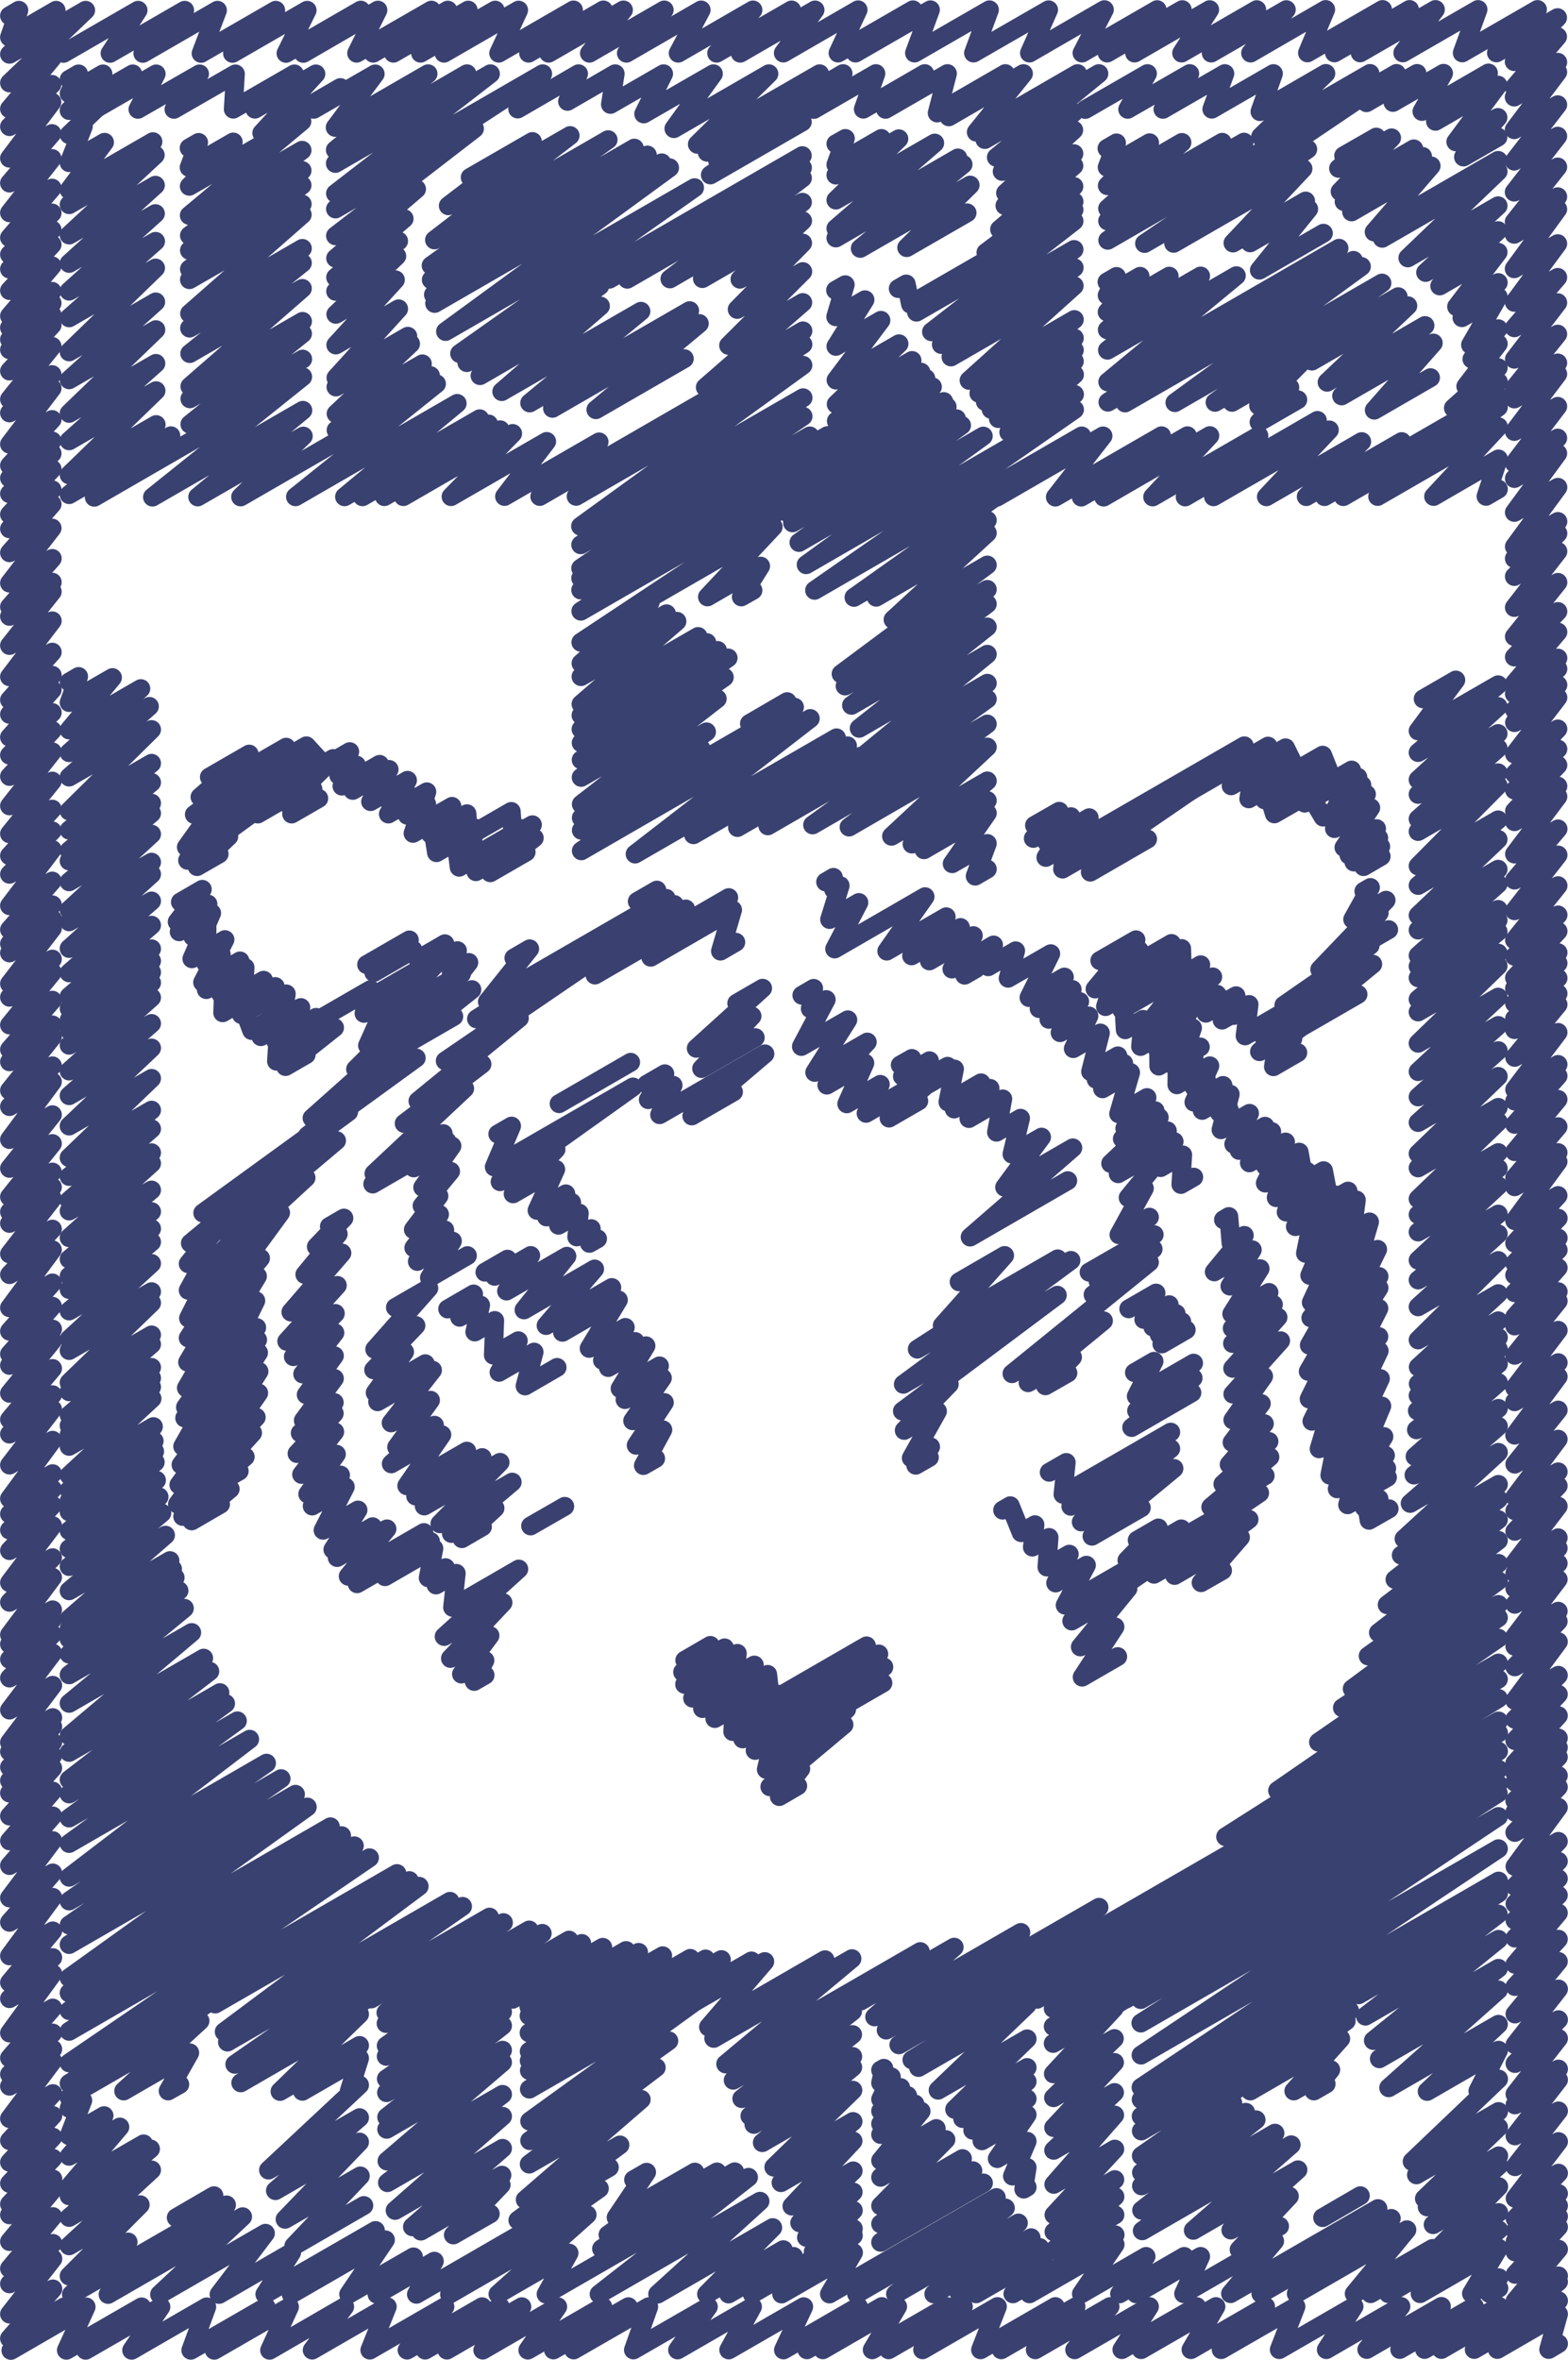 <svg id="Layer_1_copy" data-name="Layer 1 copy" xmlns="http://www.w3.org/2000/svg" viewBox="0 0 102.31 153.9"><defs><style>.cls-1,.cls-2{fill:none;stroke-linecap:round;stroke-linejoin:round;stroke-width:1.23px;}.cls-1{stroke:#3a4170;}.cls-2{stroke:#394170;}</style></defs><title>tigres</title><g id="_Group_" data-name="&lt;Group&gt;"><polyline class="cls-1" points="4.14 3.48 9.01 0.67 7.18 3.48 12.05 0.67 9.32 3.48 14.19 0.67 13.12 3.48 17.99 0.67 15.17 3.48 20.04 0.67 18.66 3.48 23.54 0.66 19.79 3.48 24.66 0.66 23.27 3.47 28.15 0.66 24.35 3.47 29.22 0.66 25.67 3.47 30.55 0.66 27.44 3.47 32.31 0.66 28.97 3.47 33.84 0.66 32.54 3.47 37.42 0.65 34.49 3.47 39.37 0.65 35.8 3.47 40.68 0.65 38.46 3.47 43.34 0.65 40.87 3.47 45.75 0.65 44.25 3.47 49.13 0.65 46.76 3.47 51.65 0.65 48.3 3.47 53.18 0.65 51.11 3.46 55.99 0.64 54.68 3.46 59.57 0.64 55.82 3.46 60.71 0.64 59.67 3.46 64.56 0.64 63.52 3.46 68.42 0.64 67.17 3.46 72.06 0.63 70.6 3.46 75.5 0.63 72.24 3.46 77.14 0.63 74.03 3.46 78.93 0.63 77.1 3.46 82 0.63 79.03 3.46 83.93 0.63 81.6 3.46 86.5 0.62 85.31 3.45 90.21 0.62 87.07 3.45 91.97 0.62 88.75 3.45 93.66 0.62 91.53 3.45 96.44 0.62 95.41 3.45 100.32 0.62 97.64 3.45 101.63 1.15 98.8 4.02 101.63 2.39 98.8 5.7 101.64 4.06 98.8 6.33 101.64 4.7 98.8 8.46 101.64 6.83 98.8 10.51 101.64 8.88 98.8 12.53 101.64 10.89 98.8 14.47 101.64 12.83 98.8 15.28 101.64 13.64 98.8 17.53 101.64 15.89 98.81 19.72 101.64 18.09 98.81 21.38 101.64 19.74 98.81 23.43 101.64 21.79 98.81 25.31 101.64 23.67 98.81 26.02 101.64 24.39 98.81 28.14 101.64 26.5 98.81 30.21 101.64 28.57 98.81 31.21 101.64 29.57 98.81 33.42 101.65 31.78 98.81 35.65 101.65 34.01 98.81 36.43 101.65 34.79 98.81 37.6 101.65 35.96 98.81 39.62 101.65 37.98 98.81 41.52 101.65 39.88 98.81 42.85 101.65 41.22 98.81 44.56 101.65 42.92 98.81 45.25 101.65 43.62 98.82 46.3 101.65 44.67 98.82 47.13 101.65 45.49 98.82 49.18 101.65 47.54 98.82 50.48 101.65 48.85 98.82 51.53 101.65 49.9 98.82 52.9 101.65 51.27 98.82 53.59 101.65 51.95 98.82 55.7 101.66 54.06 98.82 57.4 101.66 55.76 98.82 59.4 101.66 57.76 98.82 61.31 101.66 59.67 98.82 62.37 101.66 60.73 98.82 63.77 101.66 62.13 98.82 64.46 101.66 62.82 98.82 65.43 101.66 63.79 98.82 66.44 101.66 64.8 98.82 67.15 101.66 65.51 98.83 68.96 101.66 67.33 98.83 71.06 101.66 69.42 98.83 71.81 101.66 70.17 98.83 73.33 101.66 71.7 98.83 75.11 101.66 73.48 98.83 76.81 101.66 75.17 98.83 77.4 101.66 75.76 98.83 79.61 101.66 77.97 98.83 81.08 101.67 79.45 98.83 82.38 101.67 80.74 98.83 83.16 101.67 81.52 98.83 84.31 101.67 82.68 98.83 85.88 101.67 84.24 98.83 86.48 101.67 84.85 98.83 88.39 101.67 86.76 98.83 90.51 101.67 88.87 98.83 91.42 101.67 89.78 98.83 93.6 101.67 91.96 98.84 95.49 101.67 93.86 98.84 97.63 101.67 95.99 98.84 98.53 101.67 96.9 98.84 99.87 101.67 98.23 98.84 101.92 101.67 100.29 98.84 102.61 101.67 100.97 98.84 103.59 101.67 101.96 98.84 104.63 101.67 103 98.84 106.72 101.67 105.08 98.84 107.37 101.67 105.74 98.84 108.71 101.68 107.07 98.84 110.9 101.68 109.26 98.84 112.13 101.68 110.5 98.84 113.52 101.68 111.89 98.84 114.99 101.68 113.35 98.84 115.61 101.68 113.97 98.84 116.23 101.68 114.59 98.84 117.44 101.68 115.8 98.84 118.19 101.68 116.55 98.84 119.51 101.68 117.87 98.85 121.73 101.68 120.09 98.85 123.03 101.68 121.39 98.85 124.16 101.68 122.52 98.85 125.24 101.68 123.6 98.85 126.4 101.68 124.76 98.85 128.11 101.68 126.47 98.85 129.56 101.68 127.92 98.85 131.35 101.69 129.72 98.85 133.35 101.69 131.72 98.85 134.58 101.69 132.94 98.85 136.57 101.69 134.94 98.85 137.28 101.69 135.64 98.85 139.3 101.69 137.67 98.85 141.31 101.69 139.67 98.86 143.37 101.69 141.73 98.86 144.7 101.69 143.06 98.86 145.49 101.69 143.85 98.86 146.19 101.69 144.55 98.86 146.87 101.69 145.24 98.86 148.33 101.69 146.69 98.86 150.06 101.69 148.43"/><polyline class="cls-1" points="0.62 1.03 1.23 0.67 0.62 2.43 3.66 0.67 0.62 3.54 5.59 0.67 0.62 5.41 3.39 3.81 0.62 7.1 3.39 5.5 0.62 8.26 3.39 6.66 0.62 10.32 3.39 8.71 0.62 11.94 3.4 10.34 0.62 13.88 3.4 12.27 0.62 15.5 3.4 13.89 0.62 16.6 3.4 14.99 0.62 17.55 3.4 15.95 0.62 18.95 3.4 17.34 0.62 20.61 3.4 19 0.62 21.37 3.4 19.77 0.62 22.14 3.4 20.54 0.62 22.81 3.4 21.2 0.62 24.2 3.4 22.59 0.62 26.04 3.4 24.43 0.62 26.93 3.4 25.32 0.62 28.97 3.4 27.36 0.62 30.36 3.4 28.76 0.62 31.18 3.4 29.57 0.62 32.2 3.4 30.59 0.62 33.55 3.4 31.94 0.62 34.49 3.4 32.88 0.62 36.05 3.4 34.44 0.62 38.03 3.41 36.42 0.62 39.58 3.41 37.97 0.62 40.2 3.41 38.59 0.62 42.1 3.41 40.49 0.62 44.14 3.41 42.53 0.62 45.65 3.41 44.04 0.62 46.59 3.41 44.98 0.62 48.08 3.41 46.47 0.62 49.25 3.41 47.64 0.62 50.64 3.41 49.03 0.62 52.56 3.41 50.94 0.62 54.38 3.41 52.77 0.62 55.81 3.41 54.19 0.62 57.02 3.41 55.4 0.62 59.07 3.41 57.46 0.62 60.63 3.42 59.01 0.62 61.55 3.42 59.93 0.62 62.15 3.42 60.54 0.62 64.16 3.42 62.55 0.62 65.04 3.42 63.42 0.62 66.85 3.42 65.23 0.62 68.45 3.42 66.84 0.62 69.25 3.42 67.63 0.62 71.12 3.42 69.51 0.62 72.17 3.42 70.55 0.62 74.32 3.42 72.7 0.62 76.2 3.42 74.58 0.62 78.06 3.42 76.44 0.62 79.04 3.42 77.42 0.62 79.79 3.42 78.17 0.62 81.78 3.42 80.16 0.62 83.13 3.42 81.51 0.62 85.29 3.42 83.67 0.62 86.82 3.42 85.19 0.62 88.31 3.43 86.68 0.62 89.05 3.43 87.43 0.62 90.87 3.43 89.25 0.62 92.58 3.43 90.96 0.62 93.53 3.43 91.91 0.62 95.55 3.43 93.93 0.62 97.74 3.43 96.11 0.62 98.74 3.43 97.12 0.62 99.79 3.43 98.17 0.62 101.13 3.43 99.5 0.62 103.22 3.43 101.59 0.62 104.5 3.43 102.87 0.62 106.62 3.43 104.99 0.62 107.23 3.43 105.61 0.62 108.22 3.43 106.59 0.62 109.44 3.44 107.81 0.62 111.53 3.44 109.91 0.62 113.64 3.44 112.02 0.62 114.24 3.44 112.61 0.62 115.25 3.44 113.62 0.62 116.13 3.44 114.5 0.62 116.94 3.44 115.31 0.62 118.44 3.44 116.81 0.62 120.06 3.44 118.43 0.62 121.67 3.44 120.04 0.62 123.78 3.44 122.15 0.62 125.37 3.44 123.74 0.62 127.56 3.44 125.93 0.62 129.3 3.44 127.67 0.62 130.35 3.44 128.72 0.62 132.59 3.44 130.96 0.62 134.22 3.44 132.59 0.62 135.28 3.44 133.64 0.62 136.06 3.44 134.42 0.62 138.17 3.45 136.54 0.62 139.61 3.45 137.97 0.62 141.02 3.45 139.38 0.62 142.4 3.45 140.76 0.62 143.75 3.45 142.11 0.62 144.45 3.45 142.81 0.62 146.19 3.45 144.56 0.62 147.95 3.45 146.31 0.62 148.95 3.45 147.31 0.62 150.92 3.45 149.28 0.62 152.51 4.19 150.45 0.71 153.29 5.62 150.45 4.33 153.28 9.24 150.45 5.59 153.28 10.5 150.45 8.59 153.28 13.49 150.45 12.45 153.28 17.36 150.45 13.98 153.28 18.89 150.45 17.59 153.28 22.49 150.44 20.37 153.27 25.27 150.44 24.13 153.27 29.03 150.44 26.56 153.27 31.46 150.44 27.74 153.27 32.64 150.44 29.16 153.27 34.05 150.44 31.5 153.27 36.39 150.44 34.44 153.27 39.33 150.44 36.11 153.26 41 150.44 37.43 153.26 42.33 150.44 41.33 153.26 46.22 150.44 44.21 153.26 49.1 150.44 47.55 153.26 52.44 150.44 51.12 153.26 56.01 150.43 52.65 153.25 57.54 150.43 53.69 153.25 58.57 150.43 56.91 153.25 61.8 150.43 57.98 153.25 62.86 150.43 60.2 153.25 65.08 150.43 63.98 153.25 68.86 150.43 65.33 153.25 70.21 150.43 67.55 153.25 72.43 150.43 70.12 153.25 75 150.43 73.2 153.24 78.08 150.43 74.46 153.24 79.34 150.43 77.71 153.24 82.58 150.43 79.68 153.24 84.56 150.43 83.47 153.24 88.35 150.42 86.54 153.24 91.41 150.42 89.18 153.23 94.05 150.42 91.33 153.23 96.2 150.42 92.95 153.23 97.82 150.42 94.05 153.23 101.69 148.81 96.19 153.23 101.69 150.05 97.7 153.23 101.69 150.92 101.05 153.23 101.69 152.85"/></g><g id="_Group_2" data-name="&lt;Group&gt;"><polyline class="cls-1" points="45.25 108.71 46.48 108 45.27 109.39 47.31 108.21 45.57 110.1 48.08 108.65 46.28 110.89 49.03 109.3 47.04 111.5 49.86 109.88 47.89 112.13 50.73 110.49 49.03 113 56.88 108.46 49.59 113.52 57.01 109.24 50.29 114.34 55.24 111.48 50.71 115.76 51.55 115.27 50.91 116.33 51.51 115.99"/><polyline class="cls-1" points="46.65 108.67 48.11 107.83 47.94 109.33 49.22 108.59 48.82 109.93 50.09 109.2 50.29 110.95 56.54 107.34 50.88 111.25 54.86 108.95"/><polyline class="cls-1" points="56.05 108.61 57.34 107.87 56.26 109.53 57.67 108.72 52.74 112.57 57.61 109.76"/><polyline class="cls-1" points="44.68 108.28 46.35 107.31 44.54 109.05 47.28 107.47 44.67 109.85 45.87 109.16 45.19 110.75 46.36 110.08 45.84 111.43 47.06 110.73 46.64 112.08 47.9 111.36 47.81 112.93 49.07 112.21 48.46 113.41 49.67 112.71 49.27 114.16 50.45 113.48 50 115.4 55.07 112.48 50.23 116.53 52.25 115.36 50.85 117.17 52.05 116.47"/></g><g id="_Group_3" data-name="&lt;Group&gt;"><polyline class="cls-1" points="89.35 59.2 89.75 58.97 88.94 60.14 89.99 59.54 87.48 62.77 89.4 61.66 83.77 65.56 88.96 62.56"/><polyline class="cls-1" points="78.45 65.39 79.4 64.84 80.49 66.23 80.94 65.97 81.83 67.13 88.67 63.18 82.47 67.67 88.04 64.46 82.94 68.55 84.36 67.73"/><polyline class="cls-1" points="72.25 63.16 74.33 61.97 72.33 64.78 76.56 62.34 73.18 65.84 77.69 63.24 74.51 67.33 77.4 65.66 75.51 68.42 77.21 67.44 76.72 69.69 77.91 69 77.91 70.91 78.72 70.44 79.03 72.03 79.61 71.69 79.56 72.57 80.15 72.23 80.76 73.85 81.46 73.45 81.57 74.8 82.47 74.28 81.91 75.22 82.93 74.63 82.56 76.04 83.83 75.31 83.58 77.37 85.28 76.39 84.27 78.33 86.28 77.17 84.9 79.28 87.22 77.94 85.41 80.28 88.01 78.78 85.98 82.08 88.93 80.38 86.2 83.55 89.24 81.79 86.24 85.35 89.29 83.59 86.21 86.36 89.28 84.59 86.11 88.14 89.27 86.31 86.06 89.83 89.3 87.96 86.14 91.63 89.37 89.76 86.41 93.02 89.44 91.27 86.92 94.8 89.57 93.27 87.68 96.48 89.74 95.3 88.19 97.36 89.84 96.4 89.01 98.31 89.98 97.75"/><polyline class="cls-1" points="83.52 75.86 84.77 75.14 85.12 77.07 86.36 76.35 86.75 78.38 87.96 77.68 87.33 78.94 88.5 78.26 88.23 80.35 89.36 79.69 88.63 82.2 89.89 81.48 88.65 84.02 89.98 83.25 88.64 84.77 89.98 84 88.63 86.1 89.97 85.33 88.66 87.93 89.97 87.17 88.69 88.85 89.99 88.1 88.78 90.65 90.07 89.91 88.88 92.44 90.16 91.7 89.02 94.43 90.3 93.69 89.13 95.65 90.4 94.92 89.21 96.48 90.48 95.76 89.28 97.07 90.53 96.35"/><polyline class="cls-1" points="87.54 64.06 89.57 62.88 83.69 67.69 88.61 64.85"/><polyline class="cls-1" points="88.99 58.13 89.42 57.88 88.26 59.96 90.44 58.71 86.11 63.23 90.61 60.63"/><polyline class="cls-1" points="78.68 66.08 80.65 64.94 79.74 66.53 81.5 65.51 81.24 67.56 86.88 64.31 82.18 68.59 83.33 67.93 83.09 69.57 84.68 68.65"/><polyline class="cls-1" points="74.64 62.57 76.44 61.53 75.67 62.69 77.1 61.86 77.16 63.61 78.35 62.92 77.94 64.4 79.13 63.71"/><polyline class="cls-1" points="76.44 65.8 78.26 64.75 76.64 67.71 77.81 67.04 77.17 68.94 78.32 68.28"/><polyline class="cls-1" points="71.76 62.65 74.12 61.29 71.45 64.5 72.71 63.77 72.13 65.65 73.29 64.98 73.42 67.16 74.59 66.48 74.42 68.25 75.59 67.58 75.61 69.53 76.81 68.84 76.79 70.75 78.94 69.51 77.9 71.88 79.8 70.79 78.44 72.42 80.27 71.36 79.67 73.68 81.53 72.61 80.5 74.62 82.54 73.45 80.85 75.03 82.98 73.8 81.52 75.84 83.88 74.48 82.56 77.16 83.71 76.49 83.27 78.11 84.42 77.45 83.92 79.05 85.07 78.38 84.52 80 85.66 79.34 85.18 81.74 86.37 81.06 85.46 83.18 86.71 82.46 85.56 84.94 86.91 84.17 85.53 85.95 86.88 85.18 85.43 87.73 86.81 86.93 85.36 89.44 86.69 88.67 85.42 91.24 86.68 90.51 85.6 92.69 86.83 91.98 86.07 94.49 87.24 93.82 86.77 96.21 87.93 95.54 87.25 97.1 88.39 96.44 87.93 98.14 89.07 97.48 89.33 99.15 90.64 98.4"/></g><g id="_Group_4" data-name="&lt;Group&gt;"><polyline class="cls-1" points="80.11 50.57 82.22 49.36 81.43 50.97 84 49.49 82.52 52.17 86.32 49.98 85.13 52.38 87.84 50.82 87.1 52.94 88.52 52.11 87.48 53.44 88.74 52.71 88.36 55.03 89.23 54.53 88.86 55.76 89.43 55.42"/><polyline class="cls-1" points="68.1 54.25 69.12 53.66 68.3 54.94 69.94 53.99 69.47 55.98 80.92 49.36 70.92 56.22 74.39 54.22"/><polyline class="cls-1" points="81.82 49.97 83.88 48.77 84.6 50.23 86.3 49.25 86.97 50.93 88.19 50.22 87.46 51.35 88.6 50.69 87.73 51.86 88.86 51.2 87.98 52.48 89.16 51.8"/><polyline class="cls-1" points="80.33 51.25 81.73 50.44 81.48 52.1 82.64 51.43 83.15 53.08 85.43 51.77 86.33 53.29 87.58 52.57 87.07 54.04 89.44 52.68 87.69 55.27 89.82 54.04 88.02 55.77 89.96 54.65 88.34 56.22 90.09 55.21 88.97 56.52 90.12 55.85"/><polyline class="cls-1" points="69.24 54.38 71.07 53.33 70.64 54.73 81.19 48.64 74.05 53.68 82.74 48.66"/><polyline class="cls-1" points="67.5 53.83 69.11 52.91 67.42 54.68 69.88 53.26 68.24 55.92 69.47 55.21 69.33 56.68 71.54 55.4 71.14 56.88 74.88 54.72"/></g><g id="_Group_5" data-name="&lt;Group&gt;"><polyline class="cls-1" points="23.59 65.4 29 62.27 25.29 66.3 30.11 63.52 25.07 67.4 30.03 64.53 24.33 69.05 28.26 66.78 23.56 70.41 26.43 68.75 22.81 71.48 25.05 70.19 20.05 74.07 22.75 72.51 14.27 78.75 20.31 75.26 13.14 80.87 18.3 77.89 12.97 83.12 16.55 81.05 12.98 84.74 16.14 82.92 12.99 86.44 16 84.7 12.95 88.7 16.08 86.89 12.88 89.94 16.16 88.04 12.8 91.78 16.21 89.81 12.65 93.91 16.08 91.92 12.44 96.2 15.47 94.45 12.36 96.9 15.15 95.28 12.32 98.31 14.13 97.27"/><line class="cls-1" x1="24.39" y1="63.43" x2="26.95" y2="61.95"/><polyline class="cls-1" points="12.31 59.34 12.84 59.03 12.35 60.49 13.24 59.97 12.58 61.09 13.51 60.55 13.43 62.83 14.44 62.25 14.15 64.36 15.5 63.59 14.4 64.82 15.94 63.93 15.75 66.17 17.75 65.02 17.66 67.31 19.31 66.36 17.98 67.88 20.63 66.35 18.64 68.77 19.45 68.31"/><polyline class="cls-1" points="18.7 76.27 21.96 74.39 17.15 78.44 19.97 76.81 16.14 80.34 18.31 79.09 15.5 82.93 17 82.06 15.37 84.05 16.8 83.23 15.39 85.58 16.69 84.83 15.47 87.32 16.75 86.58 15.53 88.12 16.81 87.38 15.58 88.97 16.87 88.22 15.58 90.21 16.9 89.44 15.47 91.67 16.88 90.85 15.15 93.33 16.72 92.43 14.8 94.43 16.48 93.45 14.04 96.14 16 95.01 13.39 97.22 15.61 95.94"/><polyline class="cls-1" points="27.27 62.57 29.03 61.55 28.53 62.76 29.85 62 29.44 63.44 30.59 62.77 27.93 66.19 30.79 64.54 25.82 68.48 29.61 66.29"/><polyline class="cls-1" points="23.75 66.09 25.33 65.17 23.98 68.19 25.8 67.14 23.2 69.73 25.3 68.52 20.36 72.92 27.16 69 13.23 79.11 18.35 76.16 12.42 81.08 14.2 80.05 12.28 82.42 13.68 81.61 12.28 84.15 13.61 83.38 12.3 85.97 13.62 85.2 12.28 87.26 13.63 86.49 12.24 88.84 13.6 88.06 12.16 90.52 13.53 89.73 12.1 91.78 13.47 90.99 12.05 92.48 13.43 91.68 11.92 94.33 13.31 93.53 11.81 95.53 13.22 94.71 11.67 96.84 13.09 96.01 11.58 98.1 12.95 97.31 11.92 98.9 15.02 97.11 12.51 99.19 14.39 98.1"/><line class="cls-1" x1="23.92" y1="62.91" x2="26.71" y2="61.3"/><polyline class="cls-1" points="14.79 63.8 15.99 63.1 15.9 64.68 17.2 63.93 16.61 65.12 17.96 64.34 17.41 65.55 18.68 64.82 18.44 66.39 19.63 65.71 19.17 67.43 24.18 64.54"/><polyline class="cls-1" points="11.77 58.83 13.2 58 11.56 60.12 13.57 58.96 11.69 60.77 13.81 59.55 12.52 62.53 14.68 61.28 13.22 64.07 15.66 62.67 13.46 64.54 14.61 63.87 14.53 66.05 15.73 65.35 16.42 67.21 17.77 66.42 17.02 67.61 18.19 66.93 18.04 69.21 21.83 67.02 18.63 69.56 19.98 68.78"/></g><g id="_Group_6" data-name="&lt;Group&gt;"><polyline class="cls-1" points="22.1 50.57 23.26 49.9 23.84 51.22 24.81 50.66 24.77 51.85 25.83 51.24 25.42 52.29 26.52 51.66 26.57 53.17 27.84 52.44 28.09 54.4 29.69 53.47 29.02 55.13 30.98 54 30.65 56.02 34.07 54.04 31.77 56.23 33.91 55"/><polyline class="cls-1" points="16.63 52.42 21.74 49.47 18.76 52.42 20.42 51.46"/><polyline class="cls-1" points="14.18 51.18 16.54 49.82 13.62 52.45 18.9 49.4 13.27 53.58 20.57 49.36 12.84 55.66 13.88 55.06"/><polyline class="cls-1" points="28.14 53.37 29.49 52.59 29.07 53.88 30.47 53.07 30.57 54.53 33.36 52.92 33.47 54.52 34.74 53.79"/><polyline class="cls-1" points="22.31 51.27 24.77 49.85 23.02 51.55 25.39 50.18 24.18 52.28 26.59 50.89 25.34 53.09 27.85 51.64 26.95 54.35 28.17 53.65 28.48 55.61 29.75 54.88 29.96 56.56 31.56 55.64 31.05 56.85 34.86 54.65 31.99 56.92 34.33 55.57"/><polyline class="cls-1" points="17.03 50.35 19.99 48.64 21.2 49.96 22.82 49.02"/><polyline class="cls-1" points="16.82 53.09 19.12 51.76 19.03 53.09 20.8 52.07"/><polyline class="cls-1" points="13.66 50.68 16.26 49.18 13.05 51.98 18.67 48.73 12.68 53.12 14.4 52.12 12.16 55.25 18.18 51.78 12.24 56.11 14.93 54.55 12.86 56.52 14.3 55.69"/></g><g id="_Group_7" data-name="&lt;Group&gt;"><polyline class="cls-1" points="60.6 70.69 62.28 69.72 61.85 71.87 64.01 70.62 62.26 72.33 64.6 70.98 63.22 72.95 65.43 71.67 65.02 73.84 66.59 72.93 66.03 75.27 67.96 74.16 65.55 77.43 70 74.86 63.3 80.68 69.67 77"/><polyline class="cls-1" points="58.74 69.46 59.5 69.03 58.88 70.2 60.65 69.18"/><polyline class="cls-1" points="52.32 64.91 53.09 64.46 52.87 65.79 53.91 65.19 52.29 68.25 55.32 66.51 53.16 69.94 56.59 67.96 53.95 70.77 56.43 69.33 55.25 71.99 57.44 70.72 56.51 72.61 61.83 69.54 58.01 72.92 59.95 71.8"/></g><g id="_Group_8" data-name="&lt;Group&gt;"><polyline class="cls-1" points="74.2 100.45 75.58 99.65 73.53 101.76 77.08 99.71"/><polyline class="cls-1" points="75.3 102.67 81.5 99.09 76.64 102.75 80.94 100.26 78.37 103.22 79.77 102.42"/><polyline class="cls-1" points="65.42 98.49 65.92 98.2 66.63 99.96 67.53 99.44 67.36 100.9 68.45 100.27 68.31 102.2 69.77 101.36 68.88 103.24 70.89 102.08 69.5 104.69 82.19 97.37 69.93 105.72 73.6 103.6 70.49 107.41 72.75 106.1 70.61 109.38 72.93 108.04"/><polyline class="cls-1" points="79.83 79.55 80.18 79.34 80.32 81.07 81.19 80.57 79.23 82.95 81.71 81.51 80.25 83.88 82.22 82.74 80.37 85.69 82.8 84.29 80.4 86.63 83.09 85.08 80.42 87.62 83.39 85.91 80.43 89.24 83.56 87.44 80.44 90.92 82.45 89.76 80.44 92.61 82.3 91.54 80.39 94.07 82.5 92.85 80.2 95.51 82.8 94.01 79.79 96.79 82.86 95.02 79 98.29 82.55 96.24"/></g><g id="_Group_9" data-name="&lt;Group&gt;"><polyline class="cls-1" points="68.46 96.02 69.57 95.38 69.36 97.46 76.39 93.4 69.87 98.24 76.39 94.48 70.55 99.26 76.6 95.77 71.25 100.19 74.47 98.33"/><polyline class="cls-1" points="74.02 89.52 75.3 88.78 74.14 91.06 77.88 88.9 74.16 92.01 77.85 89.87 73.84 93.1 77.77 90.83"/><polyline class="cls-1" points="73.65 85.36 75.43 84.33 74.63 86.05 76.29 85.09 75.22 86.55 76.74 85.67 75.64 87.05 77.11 86.2 75.81 87.65 77.4 86.73"/><polyline class="cls-1" points="71.06 82.97 75.31 80.52 71.64 83.54 75.24 81.46 71.32 84.44 75 82.32 66.03 89.59 72 86.14 67.08 90.18 69.98 88.51 68.21 90.38 69.68 89.54"/><polyline class="cls-1" points="62.58 83.6 65.55 81.88 61.48 86.45 69.01 82.1 59.85 87.99 69.88 82.2 58.94 90.28 68.99 84.47 58.88 92.03 61.94 90.27 59 93.29 61.17 92.04 59.46 95.09 60.72 94.36 59.75 95.56 60.64 95.05"/><polyline class="cls-1" points="75.73 76.15 77.17 75.32 77.05 77.25 77.89 76.77"/><polyline class="cls-1" points="64.48 63.05 66.27 62.01 65.78 63.8 68.56 62.2 67.14 65.06 69.45 63.72 67.8 65.78 69.96 64.53 68.44 66.48 70.45 65.32 69.17 67.35 71.05 66.26 70.03 68.39 71.8 67.37 71.16 69.89 72.94 68.86 71.52 70.39 73.32 69.35 71.94 71.01 73.77 69.95 72.99 72.64 74.84 71.58 73.39 73.59 75.37 72.44 73.23 74.27 75.64 72.88 72.47 75.88 76.17 73.75 72.96 76.55 76.61 74.45 73.61 78.11 74.67 77.5 73.01 80.53 75 79.38"/><polyline class="cls-1" points="53.87 57.52 54.38 57.22 54.39 58.01 54.82 57.76 54.13 59.97 56.04 58.86 54.46 61.89 60.36 58.48 57.86 62.03 61.74 59.79 59.48 62.34 62.67 60.49 60.64 62.67 63.51 61.02 62.11 63.2 64.83 61.63 62.94 63.6 63.67 63.18"/></g><g id="_Group_10" data-name="&lt;Group&gt;"><polyline class="cls-1" points="48.07 65.43 49.76 64.45 45.43 68.37 49.07 66.27 45.78 69.69 49.28 67.67"/><polyline class="cls-1" points="42.19 70.72 43.38 70.03 42.3 71.72 43.92 70.78 43.04 72.7 49.91 68.73 45.14 72.78 47.86 71.21"/><line class="cls-1" x1="36.48" y1="71.98" x2="41.15" y2="69.28"/><polyline class="cls-1" points="32.48 73.96 33.38 73.44 32.25 76.11 41.3 70.89 32.63 77.07 36.28 74.96 33.48 77.86 36.26 76.26 35.04 78.94 36.92 77.86 35.66 79.37 37.3 78.42 36.44 79.91 37.8 79.12 37.63 80.67 38.58 80.13 38.46 81.09 38.99 80.79"/></g><g id="_Group_11" data-name="&lt;Group&gt;"><polyline class="cls-1" points="29.21 85.37 30.9 84.39 29.99 85.91 31.36 85.12 30.98 86.87 32.28 86.12 32.19 88.38 33.82 87.44 32.56 89.5 34.85 88.18 34.26 90.39 36.35 89.18"/><polyline class="cls-1" points="31.64 82.97 33.11 82.12 32.27 83.24 34.63 81.88 33.05 84.2 36.99 81.93 34.19 85.43 38.8 82.76 35.63 86.45 39.92 83.97 36.7 86.89 40.35 84.78 38.44 87.94 40.8 86.57 39.31 88.72 41.44 87.49 39.69 89.19 42.15 87.77 40.46 90.56 43.03 89.08 40.78 91.28 43.22 89.87 41.28 92.66 43.35 91.47 41.51 94.26 43.25 93.25 41.98 95.58 42.78 95.12"/><polyline class="cls-1" points="25.8 85.27 27.98 84.01 24.45 88 27.14 86.45 24.38 89.34 26.4 88.17 24.48 90.83 27.75 88.94 24.64 91.42 28.22 89.36 25.52 92.8 28.09 91.32 25.88 94.38 28.35 92.95 25.53 95.47 28.83 93.57 26.54 96.9 30.46 94.64 27.12 97.57 31.46 95.06 27.68 98.22 32.63 95.37 28.7 99.38 33.42 96.66 29.45 100.01 32.3 98.36 30.14 100.35 31.48 99.57"/><polyline class="cls-1" points="27 76.17 29.49 74.74 27.58 77.44 29.4 76.39 27.54 78.64 28.64 78 26.97 80.19 28.68 79.2 27 81.38 29.02 80.21 27.23 82.27 29.52 80.94 28.02 83.33 30.5 81.89"/><polyline class="cls-1" points="38.27 63.01 44.74 59.28 38.82 63.59 47.55 58.54 42.46 62.43 47.8 59.34 47.01 62.03 48.01 61.45"/><line class="cls-1" x1="41.58" y1="58.79" x2="42.86" y2="58.05"/><polyline class="cls-1" points="33.53 62.48 34.56 61.88 31.8 65.33 43.47 58.59 31.09 66.45 44 58.99 29.05 69.19 33.89 66.4 27.27 71.81 31.45 69.4 26.37 73.27 30.32 70.99 24.4 76.54 28.92 73.93 24.32 77.22 29.16 74.42"/></g><g id="_Group_12" data-name="&lt;Group&gt;"><line class="cls-1" x1="34.62" y1="99.52" x2="36.85" y2="98.24"/><polyline class="cls-1" points="21.49 79.99 22.44 79.44 20.64 81.31 22.07 80.48 19.89 83.12 22.31 81.72 18.98 85.57 22.01 83.83 18.71 87.48 21.88 85.66 19.14 88.48 21.85 86.92 19.75 89.61 21.82 88.42 19.98 90.96 21.82 89.9 19.79 92.64 21.81 91.47 19.59 93.46 21.81 92.18 19.38 94.8 21.84 93.38 19.68 96.16 21.95 94.84 20.08 97.44 22.22 96.2 20.37 98.22 22.53 96.97 21.08 99.8 23.36 98.48 21.72 101.06 24.31 99.57 22 101.58 25.25 99.71 22.72 102.8 27.66 99.95 23.3 103.29 28.09 100.53 25.12 102.83 28.31 100.99 27.94 102.9 29.07 102.24 28.45 103.37 29.77 102.61 29.53 104.83 33.85 102.33 28.98 106.73 32.82 104.52 29.39 108.16 31.97 106.67 30.11 109.18 31.64 108.29 30.94 109.66 31.65 109.25"/></g><g id="_Group_13" data-name="&lt;Group&gt;"><polyline class="cls-2" points="54.54 9.38 55.16 9.03 54.54 10.74 57.51 9.03 54.54 11.42 58.65 9.05 54.54 13.05 60.99 9.33 54.54 14.9 62.5 10.3 54.54 15.52 62.84 10.72 56.13 16.2 63.3 12.07 59.16 16.15 63.1 13.88"/></g><polyline class="cls-2" points="88.64 130.1 97.76 124.83 89.09 131.49 97.77 126.48 89.61 133.08 97.77 128.37 90 134.27 97.77 129.78 90.61 136.16 97.77 132.02 93.12 136.4 97.78 133.71 96.43 136.37 97.78 135.59 92.14 140.97 97.78 137.71 92.42 141.84 97.78 138.74 92.94 143.39 97.79 140.6 93.12 143.93 97.79 141.24 93.51 145.09 97.79 142.61 93.98 146.5 97.79 144.3"/><line class="cls-2" x1="86.3" y1="144.63" x2="88.76" y2="143.2"/><polyline class="cls-2" points="79.94 136.36 87.84 131.8 81.58 136.37 87.48 132.96 84.42 136.37 86.83 134.98 85.73 136.37 86.53 135.91"/><polyline class="cls-2" points="73.48 130.37 97.76 116.36 74.43 130.41 97.76 116.94 74.44 131.94 97.77 118.47 74.45 134.03 97.77 120.57 74.45 136.14 97.78 122.68 74.46 136.93 97.78 123.47 74.46 138.02 88.44 129.95 74.47 138.98 88.06 131.13 74.47 140.6 80.44 137.16 74.48 141.69 81.28 137.76 74.48 142.56 81.96 138.25 74.49 144.15 83.19 139.12 74.53 145.49 84.25 139.88 77.86 145.46 84.69 141.51 80.31 145.44 84.13 143.23 80.85 146.72 83.49 145.19"/><polyline class="cls-2" points="92.86 45.58 94.99 44.35 92.53 47.67 97.75 44.66 92.53 49.08 97.75 46.08 92.53 50.85 97.75 47.84 92.53 51.81 97.75 48.8 92.53 53.41 97.75 50.4 92.53 54.23 97.75 51.22 92.53 56.48 97.75 53.47 92.53 57.75 97.75 54.74 92.53 59.7 97.75 56.69 92.53 60.66 97.75 57.65 92.53 62.32 97.75 59.31 92.53 63.02 97.75 60.01 92.53 63.77 97.75 60.76 92.53 65.17 97.75 62.16 92.53 66 97.75 62.99 92.53 68.04 97.75 65.03 92.53 69.89 97.76 66.88 92.53 71.54 97.76 68.52 92.53 73.21 97.76 70.2 92.53 75.24 97.76 72.22 92.53 76.17 97.76 73.16 92.53 78.19 97.76 75.17 92.53 79.22 97.76 76.2 92.53 80.35 97.76 77.33 92.53 82.19 97.76 79.18 92.53 83.48 97.76 80.47 92.53 85.23 97.76 82.21 92.53 87.39 97.76 84.37 92.54 89.16 97.76 86.14 92.54 90.25 97.77 87.23 92.53 91.02 97.77 88 92.48 92.01 97.77 88.95 92.42 93.25 97.77 90.17 92.33 94.99 97.77 91.85 92.26 96.2 97.77 93.02 92.01 98.05 97.77 94.72 91.61 100.36 97.77 96.81 91.43 101.43 97.77 97.77 91.02 103.01 97.77 99.11 90.51 104.66 97.77 100.46 89.94 106.48 97.77 101.96 89.27 108 97.77 103.09 88.23 110.14 97.77 104.64 87.59 111.38 97.77 105.5 86.03 113.62 97.77 106.84 83.36 116.78 97.77 108.46 79.97 119.79 97.77 109.51"/><polyline class="cls-2" points="56.17 130.5 62.26 126.99 57.07 131.54 66.61 126.03 57.82 132.4 71.71 124.39 58.65 133.36 97.77 110.77 59.5 134.34 97.78 112.24 59.93 134.84 67.02 130.75 61.21 136.32 67.02 132.97 62.29 137.57 67.02 134.84 62.81 138.17 67.02 135.75 63.47 138.93 67.02 136.88 64.07 139.62 67.02 137.92 65.07 140.78 67.02 139.65 66.06 141.92 67.02 141.36 66.8 142.77 67.02 142.64"/><polyline class="cls-2" points="67.67 130.39 97.78 113.02 68.72 130.99 97.78 114.21 68.72 132.16 97.78 115.39 68.72 133.27 72.7 130.97 68.73 135.25 72.71 132.95 68.74 136.81 72.72 134.51 68.75 138.76 72.72 136.47 68.75 140.24 72.73 137.94 68.76 142.46 72.74 140.16 68.77 144.45 72.74 142.15 68.77 145.56 72.75 143.26 68.77 146.75 72.75 144.45"/><polyline class="cls-2" points="57.46 135.01 57.67 134.89 57.46 135.84 58.16 135.45 57.46 136.91 58.77 136.15 57.46 137.68 59.22 136.67 57.46 138.51 59.7 137.22 57.46 139.21 60.1 137.69 57.46 140.91 61.09 138.82 57.46 142 61.72 139.54 57.46 143.86 62.8 140.78 57.46 145.04 63.48 141.57 57.46 146.24 64.17 142.37"/><polyline class="cls-2" points="45.44 130.5 49.9 127.93 46.23 132.2 53.83 127.81 46.57 132.94 55.59 127.74 47.35 134.61 60.05 127.28 47.84 135.67 55.63 131.17 48.4 136.87 55.63 132.69 48.93 138 55.64 134.12 49.19 138.55 55.64 134.82 49.74 139.74 55.65 136.32 50.49 141.34 55.66 138.36 50.96 142.35 55.66 139.63 51.67 143.88 55.67 141.58 52.18 144.97 55.67 142.96 52.62 145.92 55.68 144.16 53.06 146.86 55.68 145.35"/><polyline class="cls-2" points="41.34 142.16 42.19 141.67 40.2 144.62 45.34 141.66 39.67 145.75 46.78 141.65 39.25 146.66 47.94 141.64"/><polyline class="cls-2" points="24.22 130.37 32.85 125.39 25.18 131.26 34.53 125.87 25.19 131.97 35.38 126.09 25.2 133.42 37.13 126.53 25.2 134.11 37.96 126.75 25.21 135.58 32.79 131.21 25.22 136.48 32.79 132.11 25.23 138.08 32.79 133.71 25.23 138.87 32.79 134.5 25.25 140.94 32.79 136.59 25.28 142.35 32.79 138.02 25.78 144.16 32.79 140.11 26.91 145.23 32.75 141.86 27.46 145.51 32.7 142.49 29.58 145.76 31.99 144.38"/><polyline class="cls-2" points="33.45 130.39 39.33 127 34.51 130.87 40.85 127.21 34.52 131.46 41.67 127.33 34.52 132.58 43.24 127.55 34.53 133.79 45.04 127.72 34.53 134.4 46.04 127.76 34.54 135.04 47.07 127.8 34.54 136.25 49.03 127.89 34.56 138.34 43.64 133.1 34.56 139.61 42.82 134.84 34.53 141.14 41.84 136.92 34.27 143.46 40.45 139.89 33.79 144.8 39.76 141.35"/><polyline class="cls-2" points="13.83 130.08 26.71 122.65 14.04 130.7 27.35 123.02 14.63 132.51 29.36 124 14.84 133.18 30.18 124.33 15.32 134.63 31.94 125.03 15.71 135.84 23.46 131.36 18.27 136.4 23.46 133.4 19.73 136.39 23.46 134.24 22.79 136.36 23.46 135.98 17.52 141.53 23.46 138.11 17.97 142.87 23.46 139.7 18.6 144.74 23.51 141.91 19.17 146.48 23.74 143.84"/><line class="cls-2" x1="11.5" y1="144.63" x2="13.96" y2="143.2"/><polyline class="cls-2" points="5.15 136.36 13.05 131.8 8.07 136.37 12.38 133.88 10.97 136.37 11.73 135.94"/><polyline class="cls-2" points="4.51 44.48 5.13 44.12 4.51 45.82 7.34 44.19 4.51 47.61 9.19 44.91 4.51 49.09 9.75 46.07 4.51 50.68 9.89 47.58 4.51 52.89 9.89 49.78 4.51 54.14 9.89 51.03 4.51 55.48 9.89 52.38 4.51 56.15 9.89 53.04 4.51 57.51 9.89 54.4 4.51 59.34 9.89 56.23 4.51 60.12 9.89 57.01 4.51 61.86 9.89 58.76 4.51 63.45 9.89 60.34 4.51 64.99 9.89 61.88 4.51 65.77 9.89 62.67 4.51 66.52 9.89 63.41 4.51 67.19 9.89 64.09 4.51 68.17 9.89 65.06 4.51 69.85 9.89 66.75 4.51 71.46 9.89 68.35 4.51 73.44 9.89 70.33 4.51 75.5 9.89 72.4 4.51 76.73 9.89 73.62 4.51 78.29 9.89 75.18 4.51 78.98 9.89 75.87 4.51 80.72 9.89 77.61 4.51 82.12 9.89 79.02 4.51 83.23 9.89 80.13 4.51 84.1 9.89 81 4.51 85.5 9.89 82.4 4.51 87.34 9.89 84.24 4.51 88.08 9.89 84.97 4.51 90.17 9.89 87.06 4.51 90.77 9.89 87.67 4.51 92.29 9.89 89.18 4.51 92.97 9.89 89.87 4.51 93.56 9.89 90.46 4.51 94.33 9.92 91.21 4.51 96.22 10.01 93.04 4.51 97.18 10.06 93.98 4.51 97.88 10.09 94.66 4.51 98.6 10.13 95.36 4.51 99.83 10.21 96.54 4.51 101.01 10.38 97.62 4.51 102.17 10.56 98.68 4.51 103.75 10.8 100.12 4.51 105.58 11.09 101.78 4.51 106.22 11.26 102.33 4.51 106.89 11.43 102.89 4.51 107.88 11.68 103.74 4.51 109.23 12.03 104.89 4.51 111.09 12.51 106.47 4.51 113.21 13.29 108.14 4.51 114.29 13.69 109 4.51 116.07 14.35 110.39 4.51 117 14.72 111.1 4.51 118.57 15.49 112.23 4.51 120.23 16.29 113.43 4.51 122.43 17.39 114.99 4.51 123.98 18.34 116 4.51 125.55 19.28 117.02 4.51 126.82 20.05 117.85 4.51 128.99 21.56 119.14 4.51 129.98 22.29 119.72 4.51 131.13 23.12 120.38 4.51 132.48 24.11 121.16 4.51 134.54 25.9 122.19 4.51 135.88 13.38 130.76 4.51 136.8 4.86 136.6 4.51 137.5 5.4 136.99 4.51 139.29 6.79 137.98 4.51 140.63 7.82 138.72 4.51 142.62 9.37 139.82 4.51 143.21 9.82 140.15 4.51 144.62 9.89 141.52 4.51 146.47 9.15 143.79 4.51 148.44 8.36 146.22 4.66 149.64 14.78 143.8 7.05 149.64 15.83 144.57 10.41 149.64 17.32 145.65 14.29 149.64 19.03 146.9 17.28 149.63 24.5 145.47 19 149.63 25.15 146.08 22.75 149.63 26.98 147.19 24.6 149.63 28.34 147.47 27.17 149.63 39.11 142.73 29.33 149.63 38.31 144.44 32.49 149.62 37.13 146.94 35.63 149.62 48.84 142 39.09 149.62 49.59 143.56 42.91 149.62 50.42 145.28 46.1 149.62 51.11 146.72 47.54 149.61 51.78 147.16 49.08 149.61 55.68 145.8 51 149.61 55.69 146.91 54.12 149.61 65.01 143.32 55.89 149.61 65.6 144 58.43 149.61 66.45 144.98 60.93 149.61 67.28 145.94 62.6 149.6 67.84 146.58 63.69 149.6 68.2 147 66.09 149.6 72.76 145.75 67.17 149.6 72.76 146.38 70.56 149.6 74.78 147.16 73.05 149.6 77.27 147.16 74.13 149.6 78.34 147.16 77.23 149.59 83.17 146.16 80.29 149.59 89.91 144.04 82.27 149.59 90.78 144.68 84.58 149.59 91.8 145.42 88.36 149.59 93.47 146.64 89.43 149.59 93.94 146.99 90.59 149.59 97.79 145.43 92.66 149.59 97.79 146.62 96.01 149.58 97.8 148.55 97.18 149.58 97.8 149.23"/><polyline class="cls-2" points="89.16 6.7 92.46 4.79 90.89 6.68 94.19 4.78 92.78 7.27 97.12 4.76 93.66 7.91 97.74 5.55 94.99 9.25 97.74 7.66 95.49 10.24 97.74 8.94"/><polyline class="cls-2" points="87.67 10.16 89.8 8.94 87.34 10.98 90.8 8.99 87.44 12.49 92.25 9.71 87.7 13.15 92.82 10.2 88.19 13.82 93.38 10.82 89.66 15.13 97.75 10.46 90.19 15.54 97.75 11.18 91.86 16.82 97.75 13.42 93.02 17.77 97.75 15.04 93.94 18.65 97.75 16.45 95.04 20 97.76 18.43 95.39 20.72 97.76 19.36 95.95 22.49 97.76 21.44 96.04 23.42 97.76 22.42 95.64 25.2 97.76 23.98 94.83 26.61 97.77 24.91"/><polyline class="cls-2" points="85.6 23.55 91.86 19.94 86.59 24.93 92.98 21.23 87.54 25.82 93.52 22.37 89.67 26.75 93.34 24.63"/><polyline class="cls-2" points="70.81 7.14 74.87 4.8 73.58 7.13 77.63 4.8 75.88 7.13 79.92 4.8 79.07 7.12 83.09 4.8 82.21 7.28 86.51 4.79 82.25 8.91 89.39 4.79"/><polyline class="cls-2" points="72.23 9.68 72.85 9.32 72.24 10.91 75.01 9.31 72.25 12.11 77.12 9.29 72.27 13.6 79.75 9.28 72.27 14.41 81.17 9.27 72.28 15.67 91.12 4.79 74.68 15.88 85.33 9.73 76.58 15.87 85.02 11 80.45 15.85 85.19 13.11 81.57 15.84 85.39 13.63 82.17 17.62 86.35 15.21"/><polyline class="cls-2" points="72.23 18.39 72.85 18.03 72.24 19.26 74.39 18.02 72.24 20.35 76.29 18.01 72.25 21.51 78.34 18 72.26 22.84 80.67 17.98 72.28 24.91 87.37 16.19 72.29 26.23 88.31 16.98 73.41 26.28 88.83 17.38 76.66 26.26 90.17 18.46 79.28 26.24 91.23 19.35 80.39 26.24 84.94 23.61 82.12 26.45 84.16 25.27 82.15 27.53 84.68 26.07"/><polyline class="cls-2" points="65.04 32.43 71.97 28.43 68.86 32.42 75.79 28.42 70.55 32.42 77.48 28.42 72.01 32.42 78.94 28.41 75.21 32.41 82.14 28.41 77.33 32.41 85.96 27.42 79.18 32.4 86.74 28.04 82.63 32.4 88.85 28.8 85.23 32.39 91.46 28.8 86.42 32.39 97.77 25.84 87.65 32.39 97.77 26.55 89.89 32.38 97.77 27.83 93.54 32.38 97.77 29.93 96.96 32.37 97.77 31.9"/><polyline class="cls-2" points="53.1 7.14 57.15 4.8 56.33 7.12 60.34 4.8 57.78 7.13 61.82 4.8 61.15 7.37 65.6 4.8 61.91 7.62 66.78 4.8 63.7 8.62 70.31 4.8 64.26 9.1 71.7 4.8 65.01 10.26 70.06 7.34 65.39 11.18 70.06 8.48 65.61 12.59 70.07 10.02 65.57 13.41 70.07 10.81 65.22 14.96 70.07 12.16 64.33 16.47 70.08 13.15"/><polyline class="cls-2" points="58.61 18.82 59.13 18.52 59.41 19.84 70.08 13.68 59.8 20.36 70.08 14.42 60.78 21.64 70.08 16.27 61.42 22.47 70.09 17.46 62.05 23.28 70.09 18.64 63.23 24.81 70.1 20.84 63.87 25.65 70.1 22.05 64.29 26.19 70.1 22.83 64.67 26.7 70.1 23.56 65.14 27.3 70.11 24.43 65.82 28.19 70.11 25.72"/><polyline class="cls-2" points="51.23 32.63 61.8 26.53 51.54 33.58 62.41 27.31 51.71 34.1 62.74 27.74 52.13 35.38 64.16 28.44 52.6 36.83 70.11 26.71 53.15 38.5 70.58 28.43 55.72 38.96 64.42 33.93 57.17 38.95 64.42 34.76 58.27 40.41 64.42 36.85 54.88 43.95 64.42 38.44 55.14 44.74 64.42 39.39 55.56 46 64.42 40.89 56.06 47.5 64.42 42.67 56.59 49.08 64.42 44.56"/><line class="cls-2" x1="48.9" y1="47.19" x2="51.36" y2="45.76"/><polyline class="cls-2" points="42.55 38.92 50.45 34.36 46.16 38.93 49.63 36.92 48.37 38.93 49.13 38.5"/><polyline class="cls-2" points="54.52 18.93 55.15 18.57 54.53 20.66 56.44 19.55 54.54 22.59 57.48 20.89 54.55 24.79 58.66 22.42 54.56 26.36 59.51 23.51 54.57 27.46 60.09 24.27 54.57 28.05 60.41 24.68"/><polyline class="cls-2" points="33.78 7.11 37.75 4.81 37.03 6.61 40.14 4.81 39.83 6.81 43.3 4.81 42 7.43 46.55 4.81 43.97 8.39 50.17 4.81 45.5 9.41 53.48 4.81 46.14 9.93 55.01 4.8 46.82 10.48 52.34 7.29 46.35 11.41 52.35 7.95"/><polyline class="cls-2" points="30.68 11.57 34.74 9.23 29.25 13.42 37.2 8.84 28.35 15.65 39.68 9.11 28.13 17.32 41.39 9.66 28.14 18.25 42.24 10.11 28.28 19.22 43.18 10.62 28.36 19.79 43.69 10.94 29.07 21.62 45.32 12.24 29.99 23.06 52.35 10.15 30.46 23.65 39.14 18.64 31.32 24.5 39.18 19.96 32.74 25.54 41.82 20.3 34.56 26.28 45 20.26 36.05 26.63 45.63 21.1 38.88 26.72 44.65 23.39"/><polyline class="cls-2" points="39.76 18.21 52.36 10.94 40.93 18.21 52.36 11.61 43.71 18.19 52.36 13.19 45.83 18.17 52.37 14.4 48.28 18.21 52.37 15.85 48.1 20.18 52.38 17.71 47.54 22.53 52.38 19.73 46.02 25.26 52.39 21.58"/><polyline class="cls-2" points="20.47 7.13 24.48 4.82 21.87 8.31 27.93 4.81 21.88 9.78 30.47 4.81 21.88 10.66 32 4.81 21.89 12.62 35.41 4.81 21.89 13.63 30.96 8.39 21.89 15.38 27.18 12.33 21.9 16.84 26.37 14.26 21.9 18.09 26.01 15.72 21.9 19 25.89 16.7 21.91 20.5 25.8 18.25 21.91 22.5 26.01 20.14 21.92 24.64 26.61 21.93 21.92 25.24 26.79 22.42 21.93 26.98 27.56 23.73 21.93 28.05 28.09 24.5"/><polyline class="cls-2" points="6.17 7.14 10.19 4.82 9 7.13 13.02 4.82 11.35 7.13 15.36 4.82 15.22 7.12 19.21 4.82 16.63 7.12 20.61 4.82 17.08 8.68 22.21 5.71"/><polyline class="cls-2" points="12.34 9.65 12.96 9.29 12.34 10.92 15.22 9.26 12.35 12.15 19.7 7.91 12.35 14.05 19.71 9.8 12.36 15.36 19.71 11.12 12.36 16.33 19.71 12.08 12.36 17.55 19.72 13.31 12.36 18.24 19.72 14 12.37 20.45 19.73 16.2 12.37 21.4 19.73 17.15 12.38 23.06 19.73 18.81 12.39 25.2 19.74 20.96 12.39 26.01 19.74 21.76 12.39 27.67 19.75 23.42"/><polyline class="cls-2" points="4.51 5.18 5.13 4.82 4.51 6.1 6.72 4.82 4.51 7.21 8.66 4.82 4.51 8.78 5.44 8.24 4.51 10.61 6.82 9.28 4.51 12.39 9.98 9.24 4.51 13.35 10.13 10.11 4.51 15.33 10.14 12.08 4.51 17.18 10.14 13.93 4.51 18.99 10.15 15.74 4.51 20.73 10.15 17.48 4.51 22.95 10.16 19.69 4.51 24.77 10.17 21.5 4.51 26.96 10.17 23.7 4.51 28.75 10.18 25.48 4.51 30.97 10.19 27.69 4.51 32.26 11.15 28.42 6.15 32.43 19.75 24.57 9.95 32.42 19.76 26.76 12.9 32.41 19.79 28.44 15.7 32.41 28.48 25.03 19.28 32.4 29.83 26.31 22.48 32.4 31.3 27.31 23.65 32.4 31.88 27.65 25.08 32.39 32.64 28.03 26.32 32.39 33.45 28.27 29.43 32.39 35.67 28.79 32.92 32.38 39.09 28.82 35.22 32.38 52.39 22.46 37.59 32.37 52.39 23.82 37.88 34.32 52.4 25.94 37.89 35.53 52.4 27.15 37.89 37.06 52.84 28.43 37.89 37.71 53.99 28.41 37.89 38.48 60.84 25.23 37.9 39.86 61.58 26.19 37.9 41.89 42.43 39.27 37.91 43.26 43.49 40.03 37.91 44.13 44.17 40.52 37.91 45.92 45.55 41.51 37.91 46.65 46.12 41.91 37.91 47.56 46.82 42.42 37.92 48.45 47.51 42.91 37.92 49.56 47.26 44.17 37.92 50.7 46.8 45.57 37.93 52.45 46.1 47.73 37.93 53.34 45.74 48.83 37.93 54.15 51.84 46.12 37.93 55.49 52.87 46.86 41.44 55.7 54.58 48.12 45.25 54.44 55.3 48.64 48.12 53.97 56.21 49.3 50.1 53.86 64.42 45.59 53.02 53.8 64.42 47.22 55.4 53.94 64.42 48.72 58.17 54.54 64.42 50.93 59.51 55.05 64.42 52.21 60.29 55.42 64.42 53.03 62.13 56.33 64.42 55.01 63.63 57.14 64.42 56.68"/></svg>